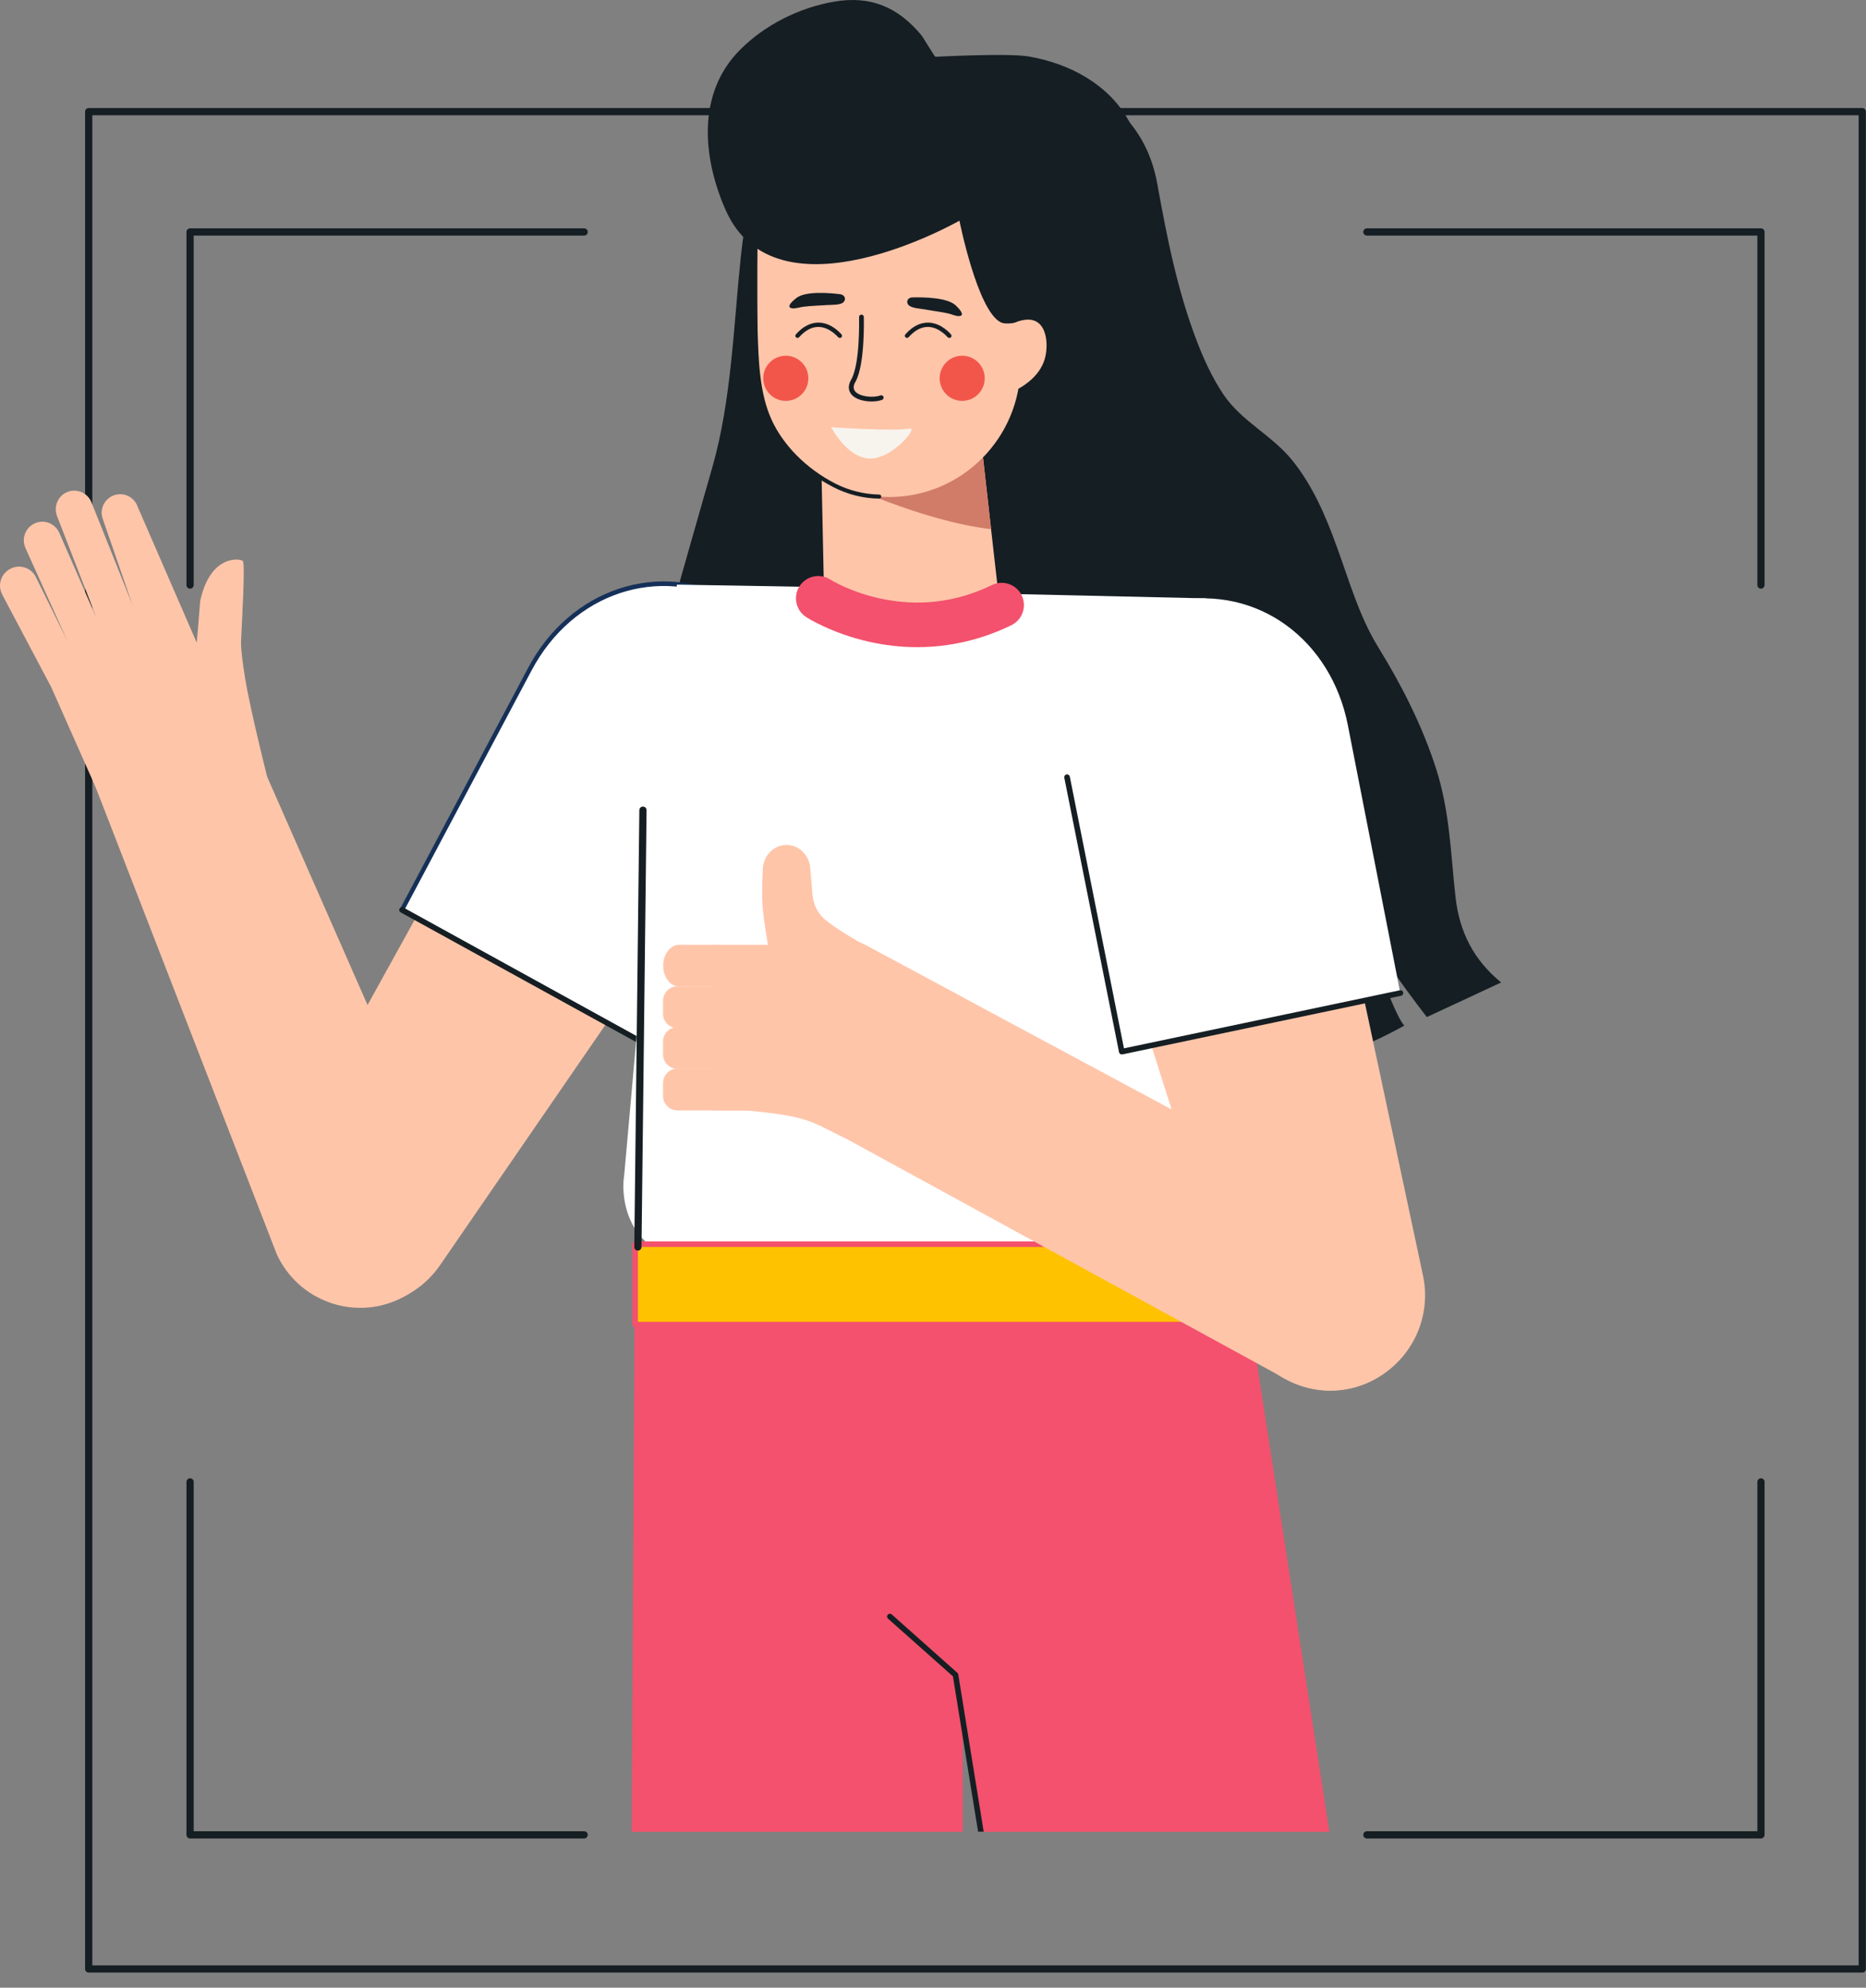 <svg xmlns="http://www.w3.org/2000/svg" width="123" height="131" fill="none" viewBox="0 0 123 131">
    <rect x="0" y="0" width="123" height="131" fill="#808080" stroke="none"/>
    <g clip-path="url(#clip0)">
        <path fill="#151E23" d="M122.762 130.003H5.846c-.133 0-.238-.105-.238-.238V7.36c0-.134.105-.239.238-.239h116.907c.133 0 .238.105.238.239v122.414c.009.124-.105.229-.229.229zm-116.678-.477h116.431V7.598H6.085v121.928z"/>
        <path fill="#151E23" d="M116.077 38.797c-.133 0-.238-.105-.238-.238V15.526H90.102c-.133 0-.238-.105-.238-.239 0-.133.105-.238.238-.238h25.975c.133 0 .238.105.238.238V38.55c0 .134-.114.248-.238.248zM12.53 38.797c-.133 0-.238-.105-.238-.238V15.287c0-.133.105-.238.238-.238h25.975c.133 0 .238.105.238.238 0 .134-.105.239-.238.239H12.768v23.023c0 .134-.105.248-.238.248zM116.077 121.166H90.102c-.133 0-.238-.105-.238-.239 0-.133.105-.238.238-.238h25.737V97.666c0-.134.105-.239.238-.239s.238.105.238.239v23.261c0 .124-.114.239-.238.239zM38.505 121.166H12.53c-.133 0-.238-.105-.238-.239V97.666c0-.134.105-.239.238-.239s.238.105.238.239v23.023h25.737c.133 0 .238.105.238.238 0 .124-.105.239-.238.239zM63.262 4.363s11.425-1.145 13.025 7.766c.629 3.502 1.333 7.06 2.619 10.39.466 1.213 1.018 2.405 1.742 3.483 1.18 1.756 3.19 2.681 4.513 4.313 1.352 1.66 2.219 3.674 2.942 5.677.829 2.261 1.486 4.628 2.762 6.689 1.542 2.5 2.885 5.152 3.79 7.957.913 2.843.961 5.524 1.285 8.463.257 2.328 1.2 4.16 3.008 5.649l-4.894 2.28s-4.218-5.362-4.675-7.423c0 0 2.39 7.194 3.19 7.986 0 0-2.847 1.593-3.99 1.708-1.323.133-2.637.257-3.96.42-1.172.143-2.076.687-3.19 1.011-2.638.763-5.532.353-8.236.305-3.038-.057-6.085-.086-9.122-.095-9.34-.029-12.702-2.748-22.042-2.624 1.742-6.822-2.467-10.696-.667-17.508 1.78-6.727 3.713-13.415 5.618-20.104 1.228-4.322 1.38-9.255 1.847-13.73.247-2.414.857-5.152.628-7.585-.095-1.25 13.807-5.028 13.807-5.028z"/>
        <path fill="#FFC5A9" d="M66.033 41.094l-11.683-.43-.19-9.073-.03-1.098-.009-.744 4.96-.83 5.476-.906.771 6.86.705 6.22z"/>
        <path fill="#D17C68" d="M65.325 34.876c-4.494-.534-9.597-2.939-11.178-3.616l-.02-.763 4.952-1.575 5.475-.916.771 6.87z"/>
        <path fill="#FFC5A9" d="M58.596 32.757c-4.79 0-8.674-3.893-8.674-8.692V13.54l17.348.926v9.599c0 4.799-3.875 8.692-8.674 8.692z"/>
        <path fill="#151E23" d="M57.958 32.862c-1.048-.01-2.095-.276-3.038-.763-1.933-.992-3.494-2.557-4.294-4.313-.819-1.793-.886-3.988-.943-5.925-.01-.229-.01-.458-.019-.677-.085-2.5-.038-5.076.143-7.652.01-.067.067-.124.133-.124.067.01.124.067.124.133-.18 2.567-.228 5.133-.143 7.624.01.22.02.448.02.677.057 1.918.123 4.084.923 5.83.78 1.698 2.304 3.225 4.18 4.189.905.467 1.923.715 2.923.734.067 0 .124.058.124.134-.01.076-.067.133-.133.133z"/>
        <path fill="#151E23" d="M55.606 19.905c.19-.19.067-.477-.219-.515-.695-.086-2.275-.22-2.875.238-.153.115-.771.611-.314.687.219.038.514-.066.733-.095.514-.067 1.038-.076 1.561-.114.267-.02.829.009 1.067-.153l.047-.048zM59.872 20.087c-.172-.21-.02-.486.267-.486.704-.02 2.285 0 2.846.515.134.124.705.677.248.715-.219.02-.505-.123-.724-.171-.514-.115-1.028-.172-1.542-.267-.267-.048-.828-.077-1.047-.258l-.048-.048zM57.454 26.46c-.495 0-1.057-.134-1.333-.468-.153-.19-.286-.506-.01-.983.6-1.05.515-4.083.515-4.112 0-.086.066-.162.152-.162s.162.067.162.152c0 .125.085 3.15-.552 4.275-.153.258-.153.468-.02.63.296.353 1.181.448 1.667.267.085-.029.171.01.2.095.028.086-.01.172-.096.2-.18.068-.428.106-.685.106z"/>
        <path fill="#F2564A" d="M63.424 26.42c.82 0 1.485-.666 1.485-1.488s-.665-1.488-1.485-1.488c-.82 0-1.486.666-1.486 1.488s.665 1.489 1.486 1.489zM51.798 26.42c.82 0 1.485-.666 1.485-1.488s-.665-1.488-1.485-1.488c-.82 0-1.486.666-1.486 1.488s.666 1.489 1.486 1.489z"/>
        <path fill="#151E23" d="M55.368 22.272c.029 0 .067-.01.086-.029.057-.047.067-.143.019-.2-.029-.029-.628-.763-1.495-.782-.533-.01-1.047.248-1.514.772-.057.058-.047.153.01.2.057.058.152.048.2-.009.41-.458.847-.687 1.295-.677.733.019 1.266.668 1.276.677.038.029.076.048.123.048zM62.585 22.272c.029 0 .067-.01.086-.029.057-.047.066-.143.019-.2-.029-.029-.629-.763-1.495-.782-.533-.01-1.047.248-1.514.772-.057.058-.048.153.01.2.057.058.152.048.2-.009.409-.458.847-.687 1.294-.677.733.019 1.267.668 1.276.677.048.029.086.048.124.048zM76.45 17.024c.409-.23-.61-4.77-.724-5.296-.286-1.316-.686-2.623-1.343-3.807-1.352-2.404-3.923-3.74-6.57-4.198-1.37-.238-6.15.02-6.16.02-.038 0-.82-1.298-.895-1.394-1.552-1.88-3.37-2.652-5.76-2.242-2.305.391-4.58 1.527-6.237 3.196-2.828 2.853-2.448 7.061-.953 10.486 3.343 7.681 15.435.754 15.435.754s1.171 5.887 2.704 6.689c1.543.81 10.502-4.208 10.502-4.208z"/>
        <path fill="#FFC5A9" d="M65.566 22.11c-.01-.096.6-.44.666-.487.419-.268.905-.516 1.41-.554 1.285-.105 1.466 1.384 1.285 2.338-.248 1.297-1.39 2.099-2.543 2.576-.019.01-.38.134-.38.143 0 0-.439-4.007-.439-4.017z"/>
        <path fill="#F7F4EE" d="M54.787 28.158s4.323.286 5.142.086c.676-.163-1.105 2.013-2.6 1.975-1.504-.039-2.542-2.061-2.542-2.061z"/>
        <path fill="#FFC5A9" d="M34.868 46.994L18.396 76.78c-1.343 2.424-.933 5.449 1.009 7.424 2.752 2.814 7.38 2.414 9.607-.83l16.435-23.882-10.579-12.5z"/>
        <path fill="#fff" d="M42.943 69.025L26.499 59.97l8.436-15.877c2.676-5.028 8.35-7.137 13.368-4.465 5.018 2.681 5.742 8.492 3.076 13.52l-8.436 15.877z"/>
        <path fill="#153059" d="M43 69.215l-16.691-9.198 8.502-16c2.771-5.22 8.608-7.166 13.56-4.523 2.427 1.297 3.98 3.358 4.493 5.973.476 2.433 0 5.18-1.361 7.738L43 69.215zm-16.31-9.303l16.186 8.921 8.37-15.743c2.856-5.372 1.618-10.858-3.019-13.329-4.808-2.567-10.473-.677-13.178 4.408l-8.36 15.743z"/>
        <path fill="#151E23" d="M42.875 69.196c-.01 0-.01-.01-.019-.01l-16.444-9.054c-.085-.048-.123-.162-.076-.248.048-.086.162-.124.248-.077l16.282 8.97 8.626-16.097c.048-.086.162-.124.248-.076.085.047.124.162.076.248L43.104 69.11c-.02.048-.067.076-.115.086-.038.02-.076.02-.114 0z"/>
        <path fill="#FFC5A9" d="M26.299 85.625c2.98-1.393 4.294-4.914 2.97-7.93L15.968 47.46c-1.229-2.481-3.942-3.865-6.665-3.397-3.876.668-4.561 3.692-3.171 7.375l12.111 31.22c1.4 3.052 5.018 4.388 8.056 2.967z"/>
        <path fill="#FFC5A9" d="M.143 39.179l3.228 6.096 4.703 10.591 9.798-3.616s-1.343-5.267-1.714-7.538c-.171-1.068-.295-2.022-.267-2.518.077-1.556.267-4.933.124-5.21-.01-.019-.057-.048-.123-.067-.467-.133-2.095-.067-2.695 2.681l-.048.582-.076.964-.105 1.212-3.903-8.979c-.229-.639-.943-.973-1.581-.725-.61.239-.933.916-.714 1.536l1.961 5.677-2.713-6.783c-.267-.63-1-.916-1.62-.64-.599.268-.875.964-.637 1.575l2.618 6.755-2.485-5.687c-.295-.62-1.038-.877-1.647-.572-.59.296-.838 1.002-.571 1.603l2.78 6.154-2.095-4.246c-.314-.62-1.076-.859-1.685-.534-.61.315-.857 1.068-.533 1.689z"/>
        <path fill="#fff" d="M44.618 38.53l9.512.162 6.237 2.404 5.665-1.965 13.483.305L80.952 79.7c.096 2.376-2.19 4.313-4.98 4.208l-31.068-1.145c-2.847-.105-4.114-2.986-3.752-5.39l3.466-38.843z"/>
        <path fill="#F3516D" d="M63.461 113.351l1.2 7.376h22.966l-4.77-30.857-.096-.62-.266-1.775-.029-.181-.819-5.295h-39.78l-.01 1.555-.029 3.921-.01 1.708-.009 1.574-.171 29.97H63.46v-7.376z"/>
        <path fill="#151E23" d="M58.53 106.673l4.284 3.807.647 3.998 1.01 6.24h.37l-1.675-10.362c-.01-.038-.028-.076-.057-.105l-4.332-3.855c-.077-.067-.19-.057-.257.019-.067.077-.067.191.01.258z"/>
        <path fill="#FFC200" d="M82.466 87.294h-40.6v-5.295h39.781l.82 5.295z"/>
        <path fill="#F3516D" d="M41.678 82v5.295c0 .096.066.162.152.181H82.487c.038-.01.086-.028.115-.057.038-.038.047-.095.038-.153l-.82-5.295c-.009-.086-.094-.153-.18-.153H41.868c-.105 0-.19.077-.19.182zm.371.18h39.438l.762 4.934h-40.2V82.18zm2.38 0h35.678l-.01-.018-.057-.172H44.477l-.047.19z"/>
        <path fill="#FFC5A9" d="M86.695 50.751l7.103 33.309c.58 2.71-.695 5.476-3.124 6.812-3.446 1.89-7.76.153-8.95-3.597l-8.779-27.641 13.75-8.883z"/>
        <path fill="#fff" d="M73.945 69.31l18.358-3.865-3.457-17.651c-1.095-5.591-5.913-9.265-11.493-8.167-5.58 1.097-7.97 6.45-6.874 12.031l3.466 17.651z"/>
        <path fill="#151E23" d="M73.944 69.491c-.038 0-.066-.01-.105-.028-.038-.029-.066-.067-.076-.115l-3.608-18.09c-.02-.096.047-.2.142-.22.096-.019.2.048.22.144l3.57 17.909 18.186-3.826c.096-.02.2.038.22.143.018.095-.039.2-.143.219l-18.368 3.864h-.038z"/>
        <path fill="#FFC5A9" d="M49.198 73.184c4.323.41 4.237.754 6.684 1.918l28.956 15.83c2.894 1.554 6.503.514 8.122-2.348 1.656-2.93.609-6.64-2.333-8.272l-27.099-14.55-6.503-3.493c-2.8-1.326-3.123.85-3.609 3.702-.133.763-.276 1.584-.476 2.385l-3.742 4.828z"/>
        <path fill="#FFC5A9" d="M54.32 65.016h-9.55c-.58 0-1.056-.61-1.056-1.374 0-.754.476-1.374 1.057-1.374h8.94l.61 2.748z"/>
        <path fill="#FFC5A9" d="M54.32 67.763h-9.664c-.523 0-.952-.43-.952-.954v-.85c0-.524.429-.954.952-.954h9.665v2.758z"/>
        <path fill="#FFC5A9" d="M54.32 70.445h-9.664c-.523 0-.952-.43-.952-.954v-.85c0-.524.429-.954.952-.954h9.665v2.758z"/>
        <path fill="#FFC5A9" d="M54.32 73.183h-9.664c-.523 0-.952-.43-.952-.954v-.85c0-.524.429-.954.952-.954h9.665v2.758zM50.275 59.825c.123 1.498.837 5.143.837 5.143l2.295 1.002 3.847 1.68 6.132-1.25c.152-.21.19-.42.143-.63l-6.504-3.492c-.19-.086-.361-.172-.504-.258-.42-.248-.81-.487-1.172-.716-.361-.238-.685-.467-.961-.696-.476-.4-.771-.983-.829-1.613l-.152-1.803c-.076-.85-.752-1.507-1.561-1.507h-.01c-.828.01-1.504.686-1.552 1.555-.048.83-.067 1.85-.01 2.585z"/>
        <path fill="#FFC5A9" d="M57.177 73.183h-10.17V62.268l9.77.458.4 10.457z"/>
        <path fill="#F3516D" d="M60.452 42.651c-1.076 0-2.161-.124-3.237-.372-2.438-.563-4.009-1.565-4.075-1.612-.686-.44-.876-1.355-.438-2.033.438-.677 1.342-.877 2.028-.439.028.02 1.295.811 3.247 1.24 2.561.564 5.056.268 7.408-.877.733-.353 1.609-.048 1.961.677.352.735.048 1.613-.676 1.966-1.971.964-4.085 1.45-6.218 1.45z"/>
        <path fill="#151E23" d="M42.381 53.394l-.333 28.786.333-28.786z"/>
        <path fill="#151E23" d="M42.048 82.42c-.134 0-.238-.105-.238-.238l.333-28.786c0-.134.105-.239.238-.239s.238.105.238.239l-.333 28.786c0 .133-.105.238-.238.238z"/>
    </g>
    <defs>
        <clipPath id="clip0">
            <path fill="#fff" d="M0 0H122.991V130.003H0z"/>
        </clipPath>
    </defs>
</svg>
